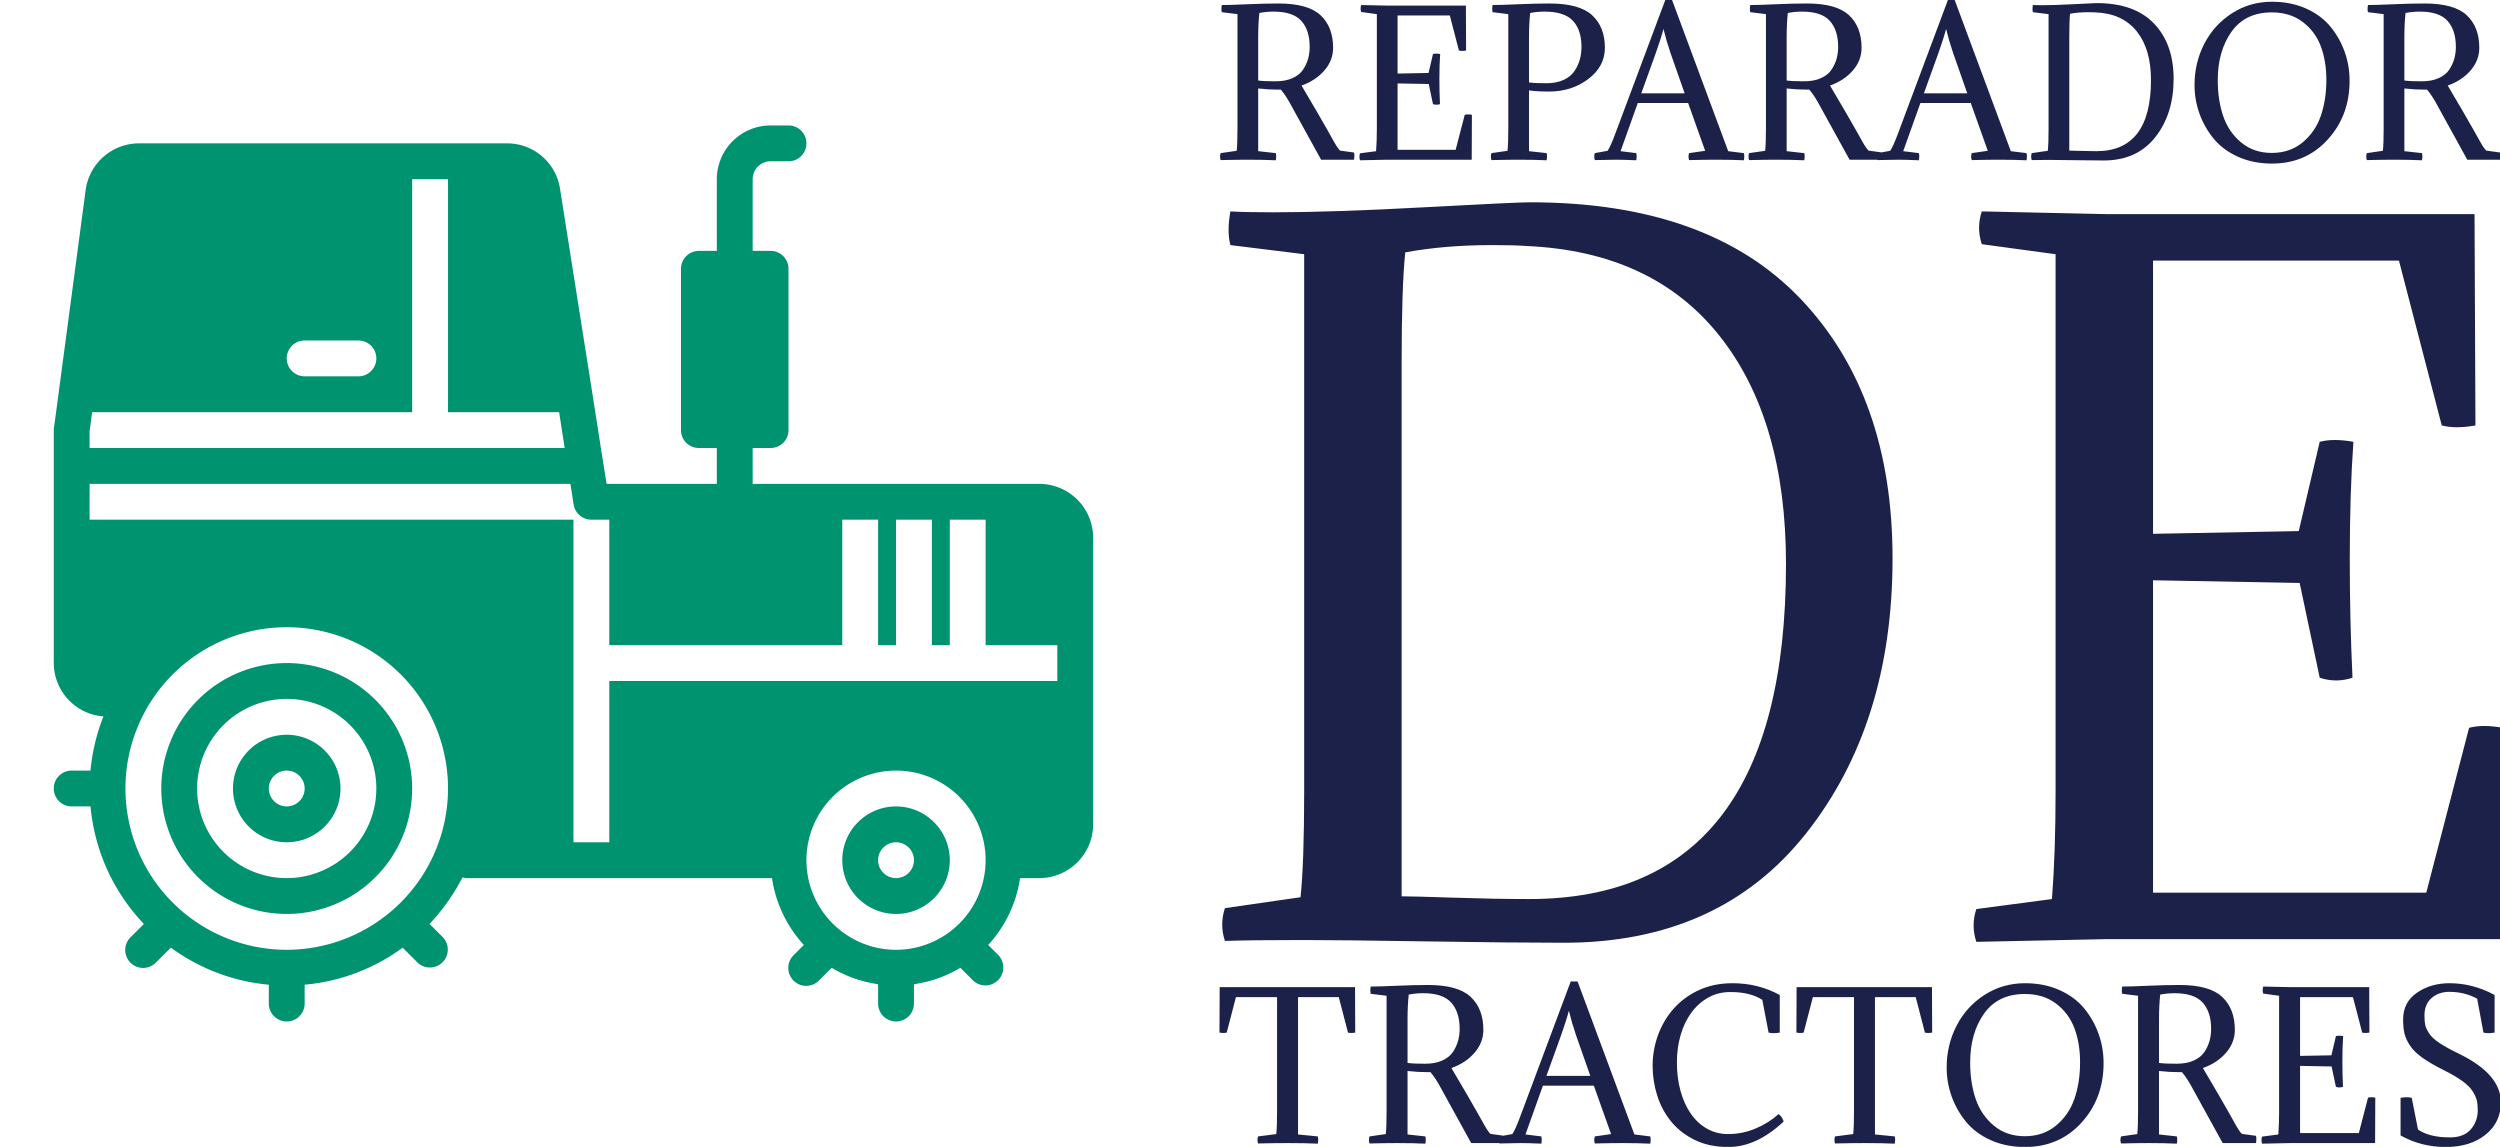 <?xml version="1.0" standalone="no"?>
<svg xmlns="http://www.w3.org/2000/svg" width="516.584" height="236.984" viewBox="0 0 516.584 236.984"><g fill="#00936f" color="#00936f" transform="translate(0 0) scale(3.703)"><svg width="64.0" height="64.0" x="0.0" y="0.0" viewBox="0 0 64 64"><title></title><path d="M50,45a3,3,0,1,0,3,3A3.003,3.003,0,0,0,50,45Zm0,4a1,1,0,1,1,1-1A1,1,0,0,1,50,49ZM16,37a7,7,0,1,0,7,7A7.008,7.008,0,0,0,16,37Zm0,12a5,5,0,1,1,5-5A5.006,5.006,0,0,1,16,49Zm0-8a3,3,0,1,0,3,3A3.003,3.003,0,0,0,16,41Zm0,4a1,1,0,1,1,1-1A1,1,0,0,1,16,45ZM58,27H42V25h1a1,1,0,0,0,1-1V15a1,1,0,0,0-1-1H42V10a1.001,1.001,0,0,1,1-1h1a1,1,0,0,0,0-2H43a3.003,3.003,0,0,0-3,3v4H39a1,1,0,0,0-1,1v9a1,1,0,0,0,1,1h1v2H33.85l-0.32-2-0.31-2L31.25,10.53A2.982,2.982,0,0,0,28.29,8H7.75a3.006,3.006,0,0,0-2.97,2.6L3.13,23l-0.12.87A0.569,0.569,0,0,0,3,24V37a3,3,0,0,0,2.772,2.977A10.999,10.999,0,0,0,5.049,43H4a1,1,0,0,0,0,2H5.051a10.953,10.953,0,0,0,2.978,6.558L7.293,52.293A1,1,0,1,0,8.707,53.707L9.534,52.88A10.923,10.923,0,0,0,15,54.949V56a1,1,0,0,0,2,0V54.949a10.908,10.908,0,0,0,5.469-2.066L23.293,53.707A1,1,0,0,0,24.707,52.293l-0.738-.738A11.085,11.085,0,0,0,25.805,48.96,0.948,0.948,0,0,0,26,49H43.08a6.989,6.989,0,0,0,1.777,3.729l-0.564.564A1,1,0,1,0,45.707,54.707l0.703-.703a6.933,6.933,0,0,0,2.59.917V56a1,1,0,0,0,2,0V54.921a6.933,6.933,0,0,0,2.59-.917l0.703,0.703A1,1,0,0,0,55.707,53.293l-0.564-.564A6.989,6.989,0,0,0,56.92,49H58a3.009,3.009,0,0,0,3-3V30A3.009,3.009,0,0,0,58,27ZM17,19h3a1,1,0,0,1,0,2H17A1,1,0,0,1,17,19ZM5,24.07L5.14,23H23V10h2V23h6.2l0.31,2H5V24.07ZM16,53a9,9,0,1,1,9-9A9.01,9.01,0,0,1,16,53Zm34,0a5,5,0,1,1,5-5A5.006,5.006,0,0,1,50,53Zm9-15H34v9H32V29H5V27H31.83l0.18,1.16A1.008,1.008,0,0,0,33,29h1v7H47V29h2v7h1V29h2v7h1V29h2v7h4v2Z"></path></svg></g><path fill="#1c2149" fill-rule="nonzero" d="M0.48 1.04L0.48 1.04Q2.12 1.04 5.70 0.88Q9.28 0.72 12.20 0.72L12.20 0.72Q18.28 0.72 20.88 3.14Q23.48 5.56 23.48 9.88L23.48 9.88Q23.48 12.48 21.68 14.56Q19.88 16.64 16.96 17.68L16.96 17.68Q18.68 20.60 20.18 23.16Q21.68 25.72 22.36 26.96Q23.04 28.20 23.60 29.18Q24.16 30.16 24.42 30.52Q24.68 30.88 24.92 31.12L24.92 31.12L27.80 31.52Q27.96 32.12 27.80 33L27.80 33L21 33L14.96 22.04Q13.76 19.76 12.68 18.52L12.68 18.52L12.12 18.52Q10.08 18.52 8 18.28L8 18.28L8 31.24L11.64 31.64Q11.80 32.24 11.64 33.12L11.64 33.12Q9.12 33 5.96 33L5.96 33Q3.60 33 0.24 33.08L0.24 33.08Q0 32.36 0.24 31.64L0.24 31.64L3.56 31.16Q3.72 29.64 3.72 26.48L3.72 26.48L3.72 2.92L0.48 2.52Q0.32 1.92 0.48 1.04ZM8 7.68L8 7.68L8 16.64Q9.24 16.80 11.60 16.80L11.60 16.80Q13.64 16.80 15.10 16.14Q16.56 15.48 17.28 14.38Q18 13.28 18.32 12.12Q18.64 10.96 18.64 9.68L18.64 9.68Q18.64 6.24 16.92 4.32Q15.20 2.40 11.20 2.40L11.20 2.40Q9.72 2.40 8.24 2.68L8.24 2.68Q8 4.96 8 7.68ZM32.52 26.52L32.52 26.52L32.52 2.92L29.28 2.48Q29.04 1.76 29.28 1.04L29.28 1.04L34.76 1.16L50.92 1.16L50.96 10.44Q50.08 10.60 49.48 10.44L49.48 10.44L47.60 3.20L36.80 3.20L36.80 15.20L43.20 15.08L44.12 11.16Q44.72 11 45.60 11.16L45.60 11.16Q45.44 13.40 45.44 16.32L45.44 16.32Q45.44 19 45.56 21.52L45.56 21.52Q44.84 21.76 44.12 21.52L44.12 21.52L43.24 17.36L36.80 17.24L36.80 30.96L48.80 30.96L50.68 23.72Q51.28 23.56 52.16 23.72L52.16 23.72L52.12 33L34.76 33L29.04 33.12Q28.80 32.40 29.04 31.68L29.04 31.68L32.36 31.24Q32.52 29.20 32.52 26.52ZM56.44 1.04L56.44 1.04Q58.08 1.04 61.66 0.88Q65.24 0.72 68.16 0.72L68.16 0.72Q74.36 0.72 77 3.14Q79.64 5.56 79.64 9.88L79.64 9.88Q79.64 13.72 76.22 16.32Q72.80 18.92 68.08 18.92L68.08 18.92Q65.64 18.92 63.96 18.68L63.96 18.68L63.96 31.24L67.60 31.64Q67.76 32.24 67.60 33.12L67.60 33.12Q65.08 33 61.92 33L61.92 33Q59.56 33 56.20 33.08L56.20 33.08Q55.96 32.36 56.20 31.64L56.20 31.64L59.52 31.16Q59.68 29.64 59.68 26.48L59.68 26.48L59.68 2.92L56.44 2.52Q56.28 1.92 56.44 1.04ZM63.96 7.68L63.96 7.68L63.96 17.04Q65.20 17.20 67.56 17.20L67.56 17.20Q69.64 17.20 71.14 16.50Q72.64 15.80 73.40 14.62Q74.16 13.44 74.48 12.24Q74.80 11.04 74.80 9.68L74.80 9.68Q74.80 6.20 73.04 4.30Q71.28 2.40 67.16 2.40L67.16 2.40Q65.68 2.40 64.20 2.68L64.20 2.68Q63.96 4.96 63.96 7.68ZM86.44 21.28L82.88 31.24L86.12 31.64Q86.28 32.24 86.12 33.12L86.12 33.12Q83.60 33 81.88 33L81.88 33Q80.92 33 77.56 33.08L77.56 33.08Q77.32 32.36 77.56 31.64L77.56 31.64L80.20 31.16Q80.84 30.20 81.80 27.60L81.80 27.60L92.12 0L93.52 0L105.12 31.24L108.36 31.64Q108.52 32.24 108.36 33.12L108.36 33.12Q105.84 33 102.72 33L102.72 33Q100.40 33 97.04 33.08L97.04 33.08Q96.80 32.36 97.04 31.64L97.04 31.64L100.36 31.16L96.84 21.28L86.44 21.28ZM91.76 6.04L91.76 6.04L91.72 6.04Q91.24 7.92 90.16 10.96L90.16 10.96L87.16 19.28L96.12 19.28L93.20 10.96Q92.36 8.52 91.76 6.04ZM109.68 1.04L109.68 1.04Q111.32 1.04 114.90 0.88Q118.48 0.72 121.40 0.72L121.40 0.72Q127.48 0.72 130.08 3.14Q132.68 5.56 132.68 9.88L132.68 9.88Q132.68 12.48 130.88 14.56Q129.08 16.64 126.16 17.68L126.16 17.68Q127.88 20.60 129.38 23.16Q130.88 25.72 131.56 26.96Q132.24 28.20 132.80 29.18Q133.36 30.16 133.62 30.52Q133.88 30.88 134.12 31.12L134.12 31.12L137 31.52Q137.16 32.12 137 33L137 33L130.20 33L124.16 22.04Q122.96 19.76 121.88 18.52L121.88 18.52L121.32 18.52Q119.28 18.52 117.20 18.28L117.20 18.28L117.20 31.24L120.84 31.64Q121 32.24 120.84 33.12L120.84 33.12Q118.32 33 115.16 33L115.16 33Q112.80 33 109.44 33.08L109.44 33.08Q109.20 32.36 109.44 31.64L109.44 31.64L112.76 31.16Q112.92 29.64 112.92 26.48L112.92 26.48L112.92 2.92L109.68 2.52Q109.52 1.92 109.68 1.04ZM117.20 7.68L117.20 7.68L117.20 16.64Q118.44 16.80 120.80 16.80L120.80 16.80Q122.84 16.80 124.30 16.14Q125.76 15.48 126.48 14.38Q127.20 13.28 127.52 12.12Q127.84 10.96 127.84 9.68L127.84 9.68Q127.84 6.24 126.12 4.32Q124.40 2.40 120.40 2.40L120.40 2.40Q118.92 2.40 117.44 2.68L117.44 2.68Q117.20 4.96 117.20 7.68ZM144.84 21.28L141.28 31.24L144.52 31.64Q144.68 32.24 144.52 33.12L144.52 33.12Q142 33 140.28 33L140.28 33Q139.32 33 135.96 33.08L135.96 33.08Q135.72 32.36 135.96 31.64L135.96 31.64L138.60 31.16Q139.24 30.20 140.20 27.60L140.20 27.60L150.52 0L151.92 0L163.52 31.24L166.76 31.64Q166.92 32.24 166.76 33.12L166.76 33.12Q164.24 33 161.12 33L161.12 33Q158.80 33 155.44 33.08L155.44 33.08Q155.20 32.36 155.44 31.64L155.44 31.64L158.76 31.16L155.24 21.28L144.84 21.28ZM150.16 6.04L150.16 6.04L150.12 6.04Q149.64 7.92 148.56 10.96L148.56 10.96L145.56 19.28L154.52 19.28L151.60 10.96Q150.76 8.52 150.16 6.04ZM167.84 33.08L167.84 33.08Q167.60 32.36 167.84 31.64L167.84 31.64L171.16 31.16Q171.32 29.64 171.32 26.48L171.32 26.48L171.32 2.92L168.08 2.52Q167.92 1.92 168.08 1.04L168.08 1.04Q168.68 1.08 169.96 1.08L169.96 1.08Q172.52 1.08 176.58 0.86Q180.64 0.64 181.24 0.64L181.24 0.64Q189.08 0.64 193.12 4.88Q197.16 9.12 197.16 16.28L197.16 16.28Q197.16 23.56 193.36 28.36Q189.56 33.16 182.72 33.16L182.72 33.16Q180.44 33.16 176.68 33.10Q172.92 33.04 171.28 33.04L171.28 33.04Q168.96 33.04 167.84 33.08ZM181.20 31.24L181.20 31.24Q192.48 31.24 192.48 16.52L192.48 16.52Q192.48 10.16 189.54 6.48Q186.60 2.80 181.08 2.56L181.08 2.56Q180.60 2.52 179.60 2.52L179.60 2.52Q177.48 2.52 175.76 2.84L175.76 2.84Q175.60 4.36 175.60 7.68L175.60 7.68L175.60 31.12Q176.08 31.12 177.90 31.18Q179.72 31.24 181.20 31.24ZM217.48 0.36L217.48 0.36Q221.40 0.36 224.52 1.76Q227.64 3.16 229.56 5.50Q231.48 7.84 232.50 10.70Q233.52 13.56 233.52 16.68L233.52 16.68Q233.52 23.88 229 28.84Q224.48 33.80 217.48 33.80L217.48 33.80Q213.60 33.80 210.48 32.40Q207.36 31 205.44 28.66Q203.52 26.32 202.50 23.48Q201.48 20.64 201.48 17.56L201.48 17.56Q201.48 12.96 203.50 9.04Q205.52 5.12 209.22 2.74Q212.92 0.36 217.48 0.36ZM217.44 31.60L217.44 31.60Q221.20 31.60 223.82 29.42Q226.44 27.24 227.58 23.92Q228.72 20.60 228.72 16.52L228.72 16.52Q228.72 12.64 227.58 9.58Q226.44 6.52 223.84 4.54Q221.24 2.56 217.44 2.56L217.44 2.56Q211.96 2.56 209.12 6.56Q206.28 10.56 206.28 16.56L206.28 16.56Q206.28 20.68 207.40 23.98Q208.52 27.28 211.12 29.44Q213.72 31.60 217.44 31.60ZM237.32 1.04L237.32 1.04Q238.96 1.04 242.54 0.88Q246.12 0.72 249.04 0.72L249.04 0.72Q255.12 0.72 257.72 3.14Q260.32 5.56 260.32 9.88L260.32 9.88Q260.32 12.48 258.52 14.56Q256.72 16.64 253.80 17.68L253.80 17.68Q255.52 20.60 257.02 23.16Q258.52 25.72 259.20 26.96Q259.88 28.20 260.44 29.18Q261 30.16 261.26 30.52Q261.52 30.88 261.76 31.12L261.76 31.12L264.64 31.52Q264.80 32.12 264.64 33L264.64 33L257.84 33L251.80 22.04Q250.60 19.76 249.52 18.52L249.52 18.52L248.96 18.52Q246.92 18.52 244.84 18.28L244.84 18.28L244.84 31.24L248.48 31.64Q248.64 32.24 248.48 33.12L248.48 33.12Q245.96 33 242.80 33L242.80 33Q240.44 33 237.08 33.08L237.08 33.08Q236.84 32.36 237.08 31.64L237.08 31.64L240.40 31.16Q240.56 29.64 240.56 26.48L240.56 26.48L240.56 2.92L237.32 2.52Q237.16 1.92 237.32 1.04ZM244.84 7.68L244.84 7.68L244.84 16.64Q246.08 16.80 248.44 16.80L248.44 16.80Q250.48 16.80 251.94 16.14Q253.40 15.48 254.12 14.38Q254.84 13.28 255.16 12.12Q255.48 10.96 255.48 9.68L255.48 9.68Q255.48 6.24 253.76 4.32Q252.04 2.40 248.04 2.40L248.04 2.40Q246.56 2.40 245.08 2.68L245.08 2.68Q244.84 4.96 244.84 7.68Z" transform="translate(251.984 0) scale(1)"></path><path fill="#1c2149" fill-rule="nonzero" d="M0.24 32.44L0.24 32.44Q0 31.72 0.24 31L0.24 31L3.56 30.52Q3.72 29 3.72 25.84L3.72 25.84L3.72 2.28L0.48 1.88Q0.32 1.28 0.48 0.40L0.48 0.40Q1.08 0.44 2.36 0.44L2.36 0.44Q4.92 0.44 8.98 0.22Q13.04 0 13.64 0L13.64 0Q21.48 0 25.52 4.24Q29.56 8.48 29.56 15.64L29.56 15.64Q29.56 22.92 25.76 27.72Q21.96 32.52 15.12 32.52L15.12 32.52Q12.84 32.52 9.08 32.46Q5.32 32.40 3.68 32.40L3.68 32.40Q1.36 32.40 0.24 32.44ZM13.60 30.60L13.60 30.60Q24.88 30.60 24.88 15.88L24.88 15.88Q24.88 9.52 21.94 5.84Q19 2.16 13.48 1.92L13.48 1.92Q13 1.88 12 1.88L12 1.88Q9.88 1.88 8.16 2.20L8.16 2.20Q8 3.72 8 7.04L8 7.04L8 30.48Q8.48 30.48 10.30 30.54Q12.12 30.60 13.60 30.60ZM36.72 25.88L36.72 25.88L36.72 2.28L33.48 1.84Q33.24 1.12 33.48 0.40L33.48 0.40L38.96 0.52L55.12 0.52L55.16 9.80Q54.28 9.96 53.68 9.80L53.68 9.80L51.80 2.56L41 2.56L41 14.56L47.40 14.44L48.32 10.52Q48.92 10.36 49.80 10.52L49.80 10.52Q49.64 12.76 49.64 15.68L49.64 15.68Q49.64 18.36 49.76 20.88L49.76 20.88Q49.04 21.12 48.32 20.88L48.32 20.88L47.44 16.72L41 16.60L41 30.32L53 30.32L54.88 23.08Q55.48 22.92 56.36 23.08L56.36 23.08L56.32 32.36L38.96 32.36L33.24 32.48Q33 31.76 33.24 31.04L33.24 31.04L36.56 30.60Q36.72 28.56 36.72 25.88Z" transform="translate(251.984 41.8) scale(4.705)"></path><path fill="#1c2149" fill-rule="nonzero" d="M0 10.44L0.04 1.16L27.68 1.16L27.72 10.44Q26.84 10.60 26.24 10.44L26.24 10.44L24.36 3.20L16.04 3.20L16.04 31.24L20.08 31.64Q20.24 32.24 20.08 33.12L20.08 33.12Q17.56 33 14 33L14 33Q11.24 33 7.88 33.08L7.88 33.08Q7.64 32.36 7.88 31.64L7.88 31.64L11.60 31.16Q11.76 29.64 11.76 26.48L11.76 26.48L11.76 3.20L3.36 3.20L1.48 10.44Q0.88 10.60 0 10.44L0 10.44ZM30.88 1.04L30.88 1.04Q32.52 1.04 36.10 0.88Q39.68 0.72 42.60 0.72L42.60 0.72Q48.68 0.72 51.28 3.14Q53.88 5.56 53.88 9.88L53.88 9.88Q53.88 12.48 52.08 14.56Q50.28 16.64 47.36 17.68L47.36 17.68Q49.08 20.60 50.58 23.16Q52.08 25.72 52.76 26.96Q53.44 28.20 54 29.18Q54.56 30.16 54.82 30.52Q55.08 30.88 55.32 31.12L55.32 31.12L58.20 31.52Q58.36 32.12 58.20 33L58.20 33L51.40 33L45.36 22.04Q44.16 19.76 43.08 18.52L43.08 18.52L42.52 18.52Q40.48 18.52 38.40 18.28L38.40 18.28L38.40 31.24L42.04 31.64Q42.20 32.24 42.04 33.12L42.04 33.12Q39.52 33 36.36 33L36.36 33Q34 33 30.64 33.08L30.64 33.08Q30.40 32.36 30.64 31.64L30.64 31.64L33.96 31.16Q34.12 29.64 34.12 26.48L34.12 26.48L34.12 2.92L30.88 2.52Q30.72 1.92 30.88 1.04ZM38.40 7.68L38.40 7.68L38.40 16.64Q39.64 16.80 42 16.80L42 16.80Q44.04 16.80 45.50 16.14Q46.96 15.48 47.68 14.38Q48.40 13.28 48.72 12.12Q49.04 10.96 49.04 9.68L49.04 9.68Q49.04 6.24 47.32 4.32Q45.60 2.40 41.60 2.40L41.60 2.40Q40.12 2.40 38.64 2.68L38.64 2.68Q38.40 4.96 38.40 7.68ZM66.04 21.28L62.48 31.24L65.72 31.64Q65.88 32.24 65.72 33.12L65.72 33.12Q63.20 33 61.48 33L61.48 33Q60.52 33 57.16 33.08L57.16 33.08Q56.92 32.36 57.16 31.64L57.16 31.64L59.80 31.16Q60.44 30.20 61.40 27.60L61.40 27.60L71.72 0L73.12 0L84.72 31.24L87.96 31.64Q88.12 32.24 87.96 33.12L87.96 33.12Q85.44 33 82.32 33L82.32 33Q80 33 76.64 33.08L76.64 33.08Q76.40 32.36 76.64 31.64L76.64 31.64L79.96 31.16L76.44 21.28L66.04 21.28ZM71.36 6.04L71.36 6.04L71.32 6.04Q70.84 7.92 69.76 10.96L69.76 10.96L66.76 19.28L75.72 19.28L72.80 10.96Q71.96 8.52 71.36 6.04ZM114.16 27.08L114.16 27.08Q114.84 27.52 115.20 28.60L115.20 28.60Q109.64 33.80 103.92 33.80L103.92 33.80Q100 33.80 97.08 32.38Q94.16 30.96 92.24 28.62Q90.32 26.28 89.38 23.30Q88.44 20.32 88.44 17.20L88.44 17.20Q88.44 14.04 89.52 11.02Q90.60 8 92.68 5.62Q94.76 3.24 97.82 1.80Q100.88 0.36 104.80 0.36L104.80 0.36Q109.96 0.36 114.40 2.76L114.40 2.76L114.40 10.44Q113.68 10.56 113.12 10.56L113.12 10.56Q112.52 10.56 112.12 10.44L112.12 10.44L110.84 3.76Q108.40 2.16 104.32 2.16L104.32 2.16Q101.80 2.16 99.78 3.30Q97.76 4.44 96.34 6.38Q94.92 8.32 94.16 10.94Q93.40 13.56 93.40 16.52L93.40 16.52Q93.40 19.68 94.14 22.36Q94.88 25.04 96.24 27Q97.60 28.96 99.54 30.06Q101.48 31.16 103.88 31.16L103.88 31.16Q106.76 31.16 109.44 30.04Q112.12 28.92 114.16 27.08ZM117.80 10.44L117.84 1.16L145.48 1.16L145.52 10.44Q144.64 10.60 144.04 10.44L144.04 10.44L142.16 3.20L133.84 3.20L133.84 31.24L137.88 31.64Q138.04 32.24 137.88 33.12L137.88 33.12Q135.36 33 131.80 33L131.80 33Q129.04 33 125.68 33.08L125.68 33.08Q125.44 32.36 125.68 31.64L125.68 31.64L129.40 31.16Q129.56 29.64 129.56 26.48L129.56 26.48L129.56 3.20L121.16 3.20L119.28 10.44Q118.68 10.60 117.80 10.44L117.80 10.44ZM164.48 0.36L164.48 0.36Q168.40 0.36 171.52 1.76Q174.64 3.16 176.56 5.50Q178.48 7.84 179.50 10.70Q180.52 13.56 180.52 16.68L180.52 16.68Q180.52 23.88 176 28.84Q171.48 33.80 164.48 33.80L164.48 33.80Q160.60 33.80 157.48 32.40Q154.36 31 152.44 28.66Q150.52 26.32 149.50 23.48Q148.48 20.64 148.48 17.56L148.48 17.56Q148.48 12.96 150.50 9.04Q152.52 5.12 156.22 2.74Q159.92 0.36 164.48 0.36ZM164.44 31.60L164.44 31.60Q168.20 31.60 170.82 29.42Q173.44 27.24 174.58 23.92Q175.72 20.60 175.72 16.52L175.72 16.52Q175.72 12.64 174.58 9.58Q173.44 6.52 170.84 4.54Q168.24 2.56 164.44 2.56L164.44 2.56Q158.96 2.56 156.12 6.56Q153.28 10.56 153.28 16.56L153.28 16.56Q153.28 20.68 154.40 23.98Q155.52 27.28 158.12 29.44Q160.72 31.60 164.44 31.60ZM184.32 1.04L184.32 1.04Q185.96 1.04 189.54 0.88Q193.12 0.72 196.04 0.72L196.04 0.72Q202.12 0.72 204.72 3.14Q207.32 5.56 207.32 9.88L207.32 9.88Q207.32 12.48 205.52 14.56Q203.72 16.64 200.80 17.68L200.80 17.68Q202.52 20.60 204.02 23.16Q205.52 25.72 206.20 26.96Q206.88 28.20 207.44 29.18Q208 30.16 208.26 30.52Q208.52 30.88 208.76 31.12L208.76 31.12L211.64 31.52Q211.80 32.12 211.64 33L211.64 33L204.84 33L198.80 22.04Q197.60 19.76 196.52 18.52L196.52 18.52L195.96 18.52Q193.92 18.52 191.84 18.28L191.84 18.28L191.84 31.24L195.48 31.64Q195.64 32.24 195.48 33.12L195.48 33.12Q192.96 33 189.80 33L189.80 33Q187.44 33 184.08 33.08L184.08 33.08Q183.84 32.36 184.08 31.64L184.08 31.64L187.40 31.16Q187.56 29.64 187.56 26.48L187.56 26.48L187.56 2.92L184.32 2.52Q184.16 1.92 184.32 1.04ZM191.84 7.68L191.84 7.68L191.84 16.64Q193.08 16.80 195.44 16.80L195.44 16.80Q197.48 16.80 198.94 16.14Q200.40 15.48 201.12 14.38Q201.84 13.28 202.16 12.12Q202.48 10.96 202.48 9.68L202.48 9.68Q202.48 6.24 200.76 4.32Q199.04 2.40 195.04 2.40L195.04 2.40Q193.56 2.40 192.08 2.68L192.08 2.68Q191.84 4.96 191.84 7.68ZM216.36 26.52L216.36 26.52L216.36 2.92L213.12 2.48Q212.88 1.76 213.12 1.04L213.12 1.04L218.60 1.16L234.76 1.16L234.80 10.44Q233.92 10.60 233.32 10.44L233.32 10.44L231.44 3.20L220.64 3.20L220.64 15.20L227.04 15.08L227.96 11.16Q228.56 11 229.44 11.16L229.44 11.16Q229.28 13.40 229.28 16.32L229.28 16.32Q229.28 19 229.40 21.52L229.40 21.52Q228.68 21.76 227.96 21.52L227.96 21.52L227.08 17.36L220.64 17.24L220.64 30.96L232.64 30.96L234.52 23.72Q235.12 23.56 236.00 23.72L236.00 23.72L235.96 33L218.60 33L212.88 33.12Q212.64 32.40 212.88 31.68L212.88 31.68L216.20 31.24Q216.36 29.20 216.36 26.52ZM243.44 23.76L244.72 30.24Q247.04 31.84 251.24 31.84L251.24 31.84Q254.08 31.84 255.50 30.20Q256.92 28.56 256.92 26.28L256.92 26.28Q256.92 25.08 256.72 24.26Q256.52 23.44 255.86 22.40Q255.20 21.36 253.76 20.32Q252.32 19.28 250.00 18.12L250.00 18.12Q247.28 16.76 245.60 15.56Q243.92 14.36 243.08 13.08Q242.24 11.80 241.96 10.64Q241.68 9.48 241.68 7.76L241.68 7.76Q241.68 4.24 244.50 2.30Q247.32 0.36 251.16 0.36L251.16 0.36Q255.92 0.36 260.36 2.76L260.36 2.76L260.36 10.44Q259 10.68 258.08 10.44L258.08 10.44L256.80 3.52Q254.24 2.12 251.08 2.12L251.08 2.12Q248.96 2.12 247.50 3.38Q246.04 4.64 246.04 6.92L246.04 6.92Q246.04 8.20 246.20 8.92Q246.36 9.64 247.00 10.62Q247.64 11.60 249.12 12.58Q250.60 13.56 253.08 14.76L253.08 14.76Q261.64 18.92 261.64 24.68L261.64 24.68Q261.64 28.76 258.52 31.28Q255.40 33.80 250.36 33.80L250.36 33.80Q245.36 33.80 241.16 31.44L241.16 31.44L241.16 23.76Q242.52 23.52 243.44 23.76L243.44 23.76Z" transform="translate(251.984 202.802) scale(1.012)"></path></svg>